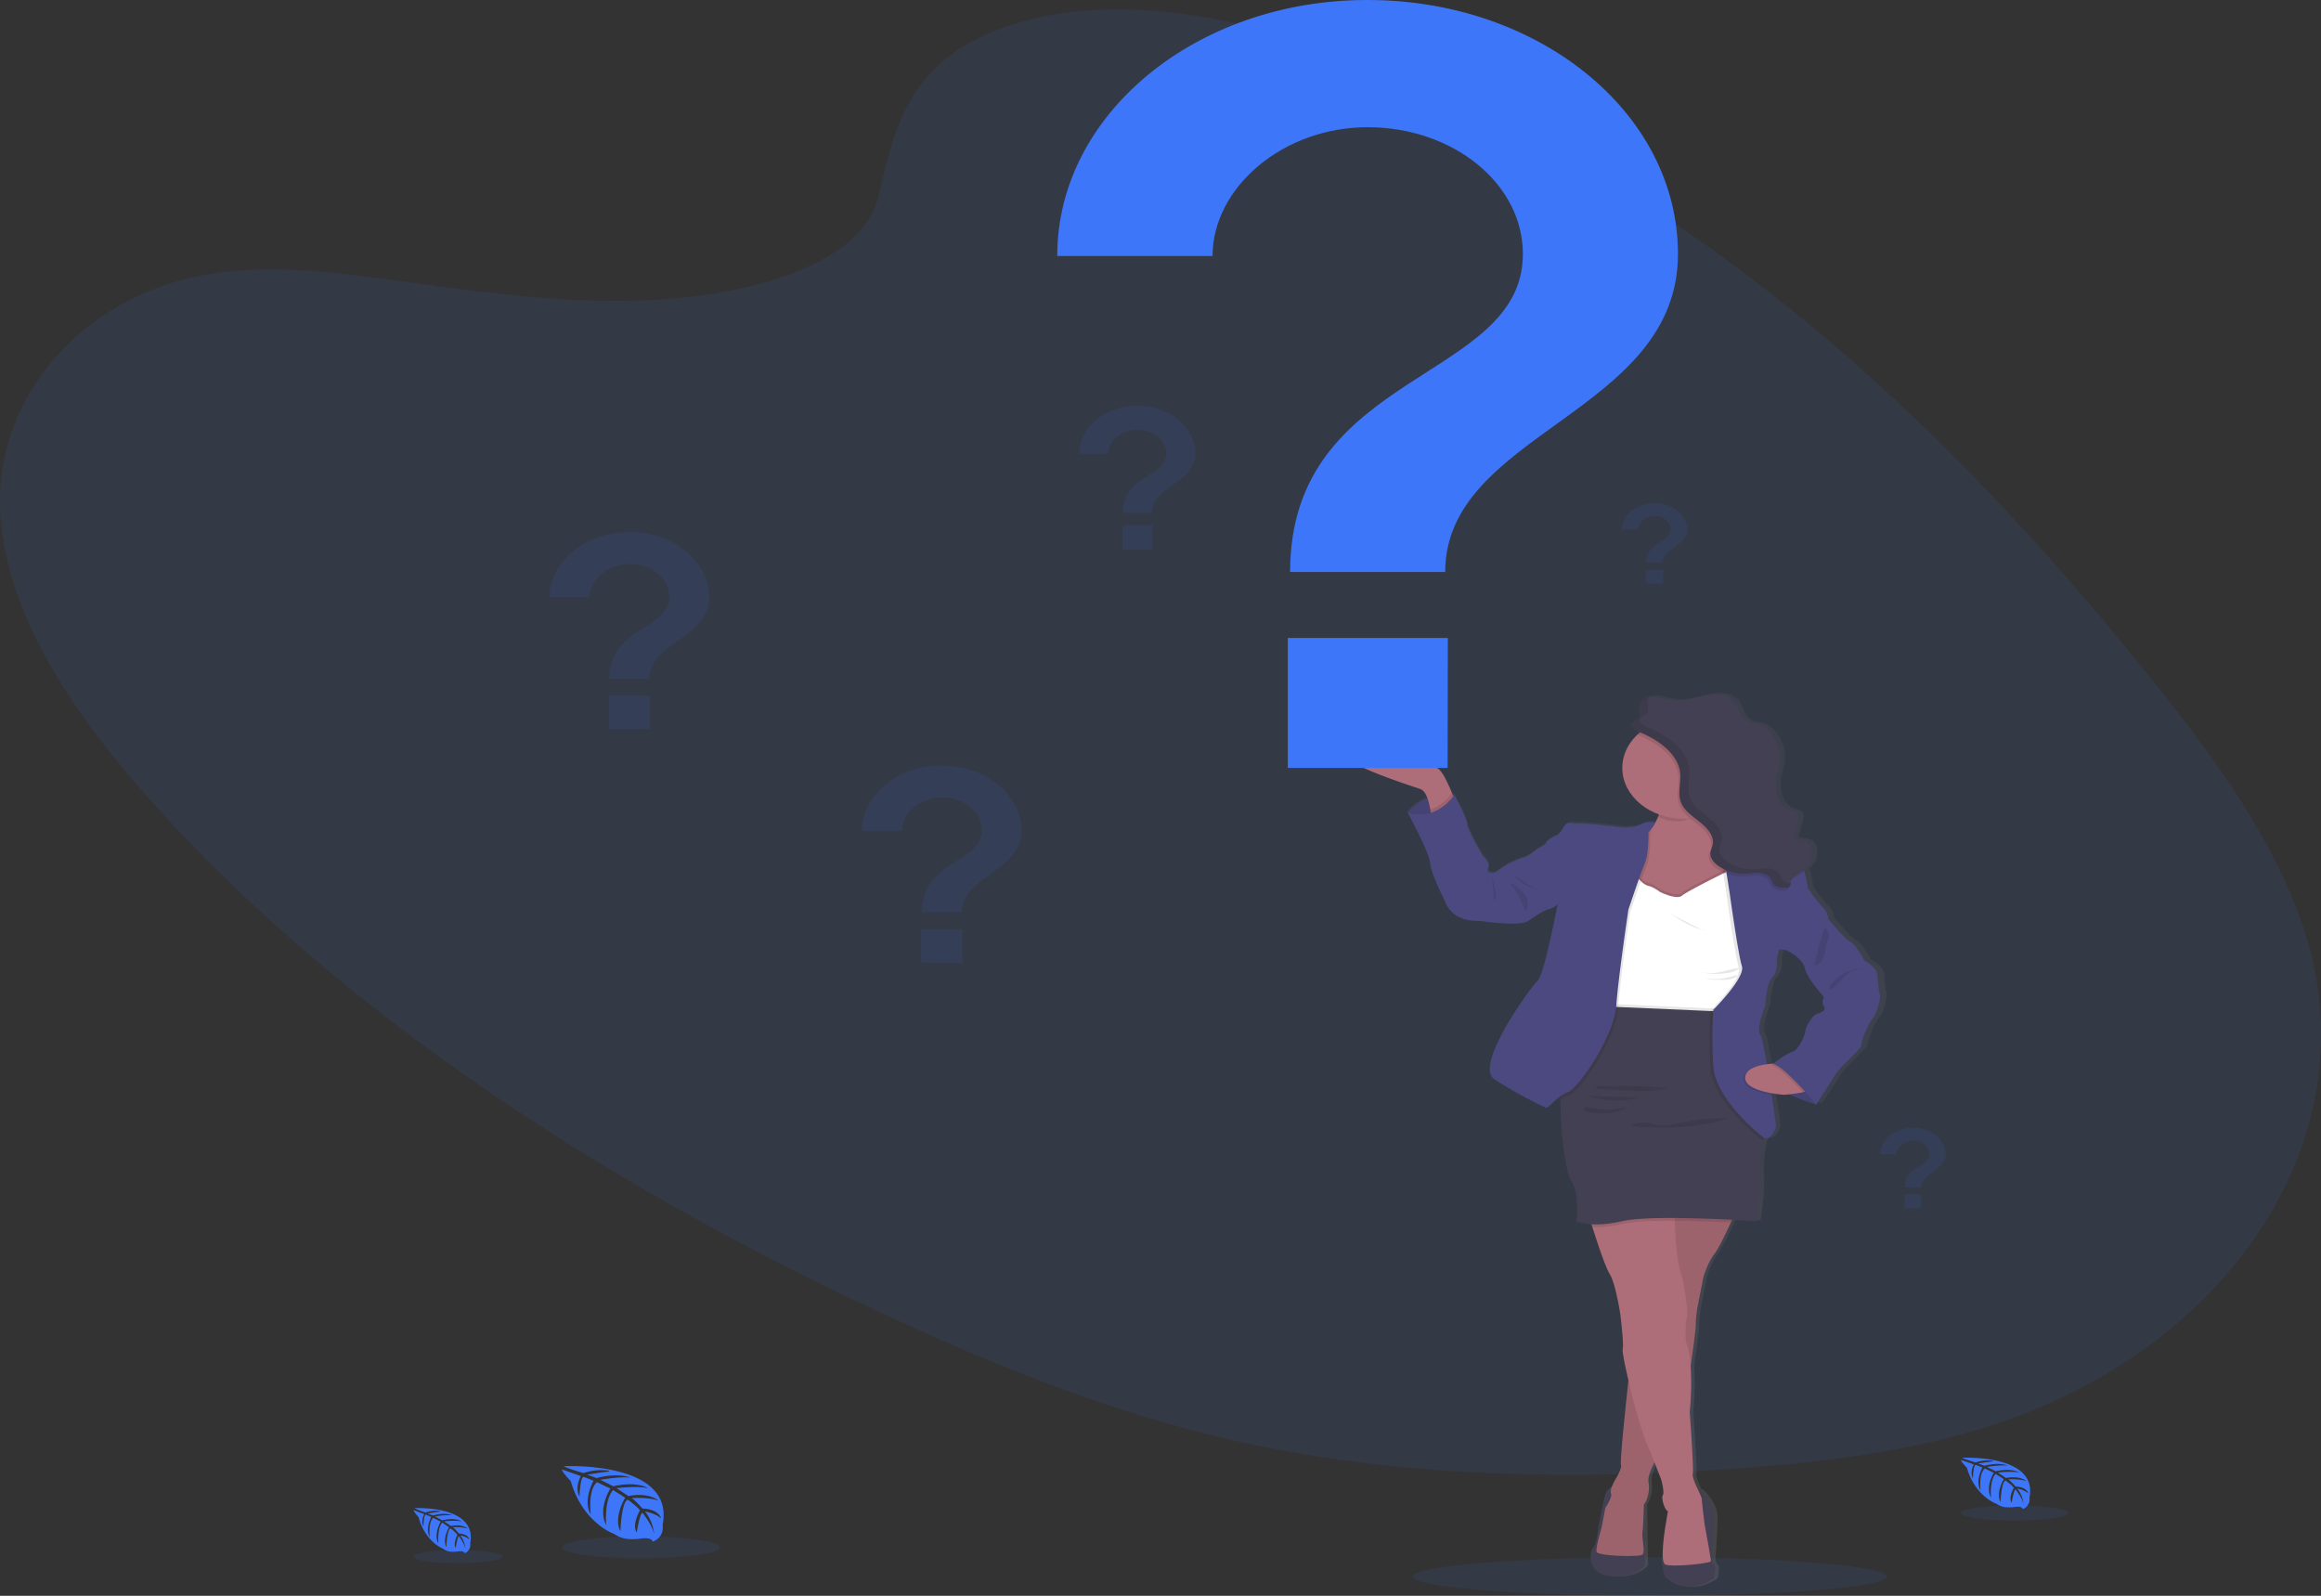 <svg id="Layer_1" data-name="Layer 1" xmlns="http://www.w3.org/2000/svg" xmlns:xlink="http://www.w3.org/1999/xlink" viewBox="0 0 1003.88 690.18"><rect x="0" y="0" width="1003.88" height="690.18" fill="#333333" stroke="none"/><defs><style>.cls-1,.cls-2{fill:#3e76f9;}.cls-1,.cls-5{opacity:0.1;isolation:isolate;}.cls-3{fill:url(#linear-gradient);}.cls-4{fill:#4c4981;}.cls-6{fill:#ae6e79;}.cls-7{fill:#444053;}.cls-8{fill:#fff;}</style><linearGradient id="linear-gradient" x1="795.21" y1="120.06" x2="795.21" y2="506.53" gradientTransform="matrix(1, 0, 0, -1, -98.04, 806.28)" gradientUnits="userSpaceOnUse"><stop offset="0" stop-color="gray" stop-opacity="0.25"/><stop offset="0.54" stop-color="gray" stop-opacity="0.12"/><stop offset="1" stop-color="gray" stop-opacity="0.1"/></linearGradient></defs><title>question-two</title><ellipse class="cls-1" cx="713.5" cy="681.85" rx="102.56" ry="8.34"/><path class="cls-1" d="M439.53,10.1C484.7-3.75,539.69,8.16,586.65,25.53,734.14,80.1,841.59,183.69,927,289.22c30.91,38.22,60.27,78.11,71.89,120.77,23.66,86.83-38.05,176.72-143,208.22-35.69,10.72-74.9,15.12-114.17,17.57-69.83,4.36-142.13,2.63-211.4-13.53-49.4-11.55-96.13-30.12-140.95-50.64C264.16,514.27,149.85,439.8,67.54,348.84,31.44,308.94.9,264,0,217.93s35.49-92.29,95.33-100.11c24.74-3.24,50.91.13,76.44,3.59,37.59,5.11,75.69,10.48,112.85,8.25C323,127.34,373,115,380,84.74,387.37,52.29,394.42,23.93,439.53,10.1Z" transform="translate(0 0)"/><path class="cls-2" d="M244,634.13s48.26-2.4,42.57,25.49c0,0,1.13,5-4.29,7.17,0,0-.08-2.07-4.95-1.37a26.22,26.22,0,0,1-5.24.22,12.22,12.22,0,0,1-6.41-2.19h0s-13.57-4.62-18.84-22.91c0,0-3.91-4-3.75-5l8.14,2.87s-2.78,4.85-.59,8.88c0,0,.26-8.69,1.83-8.5.31,0,4.23,1.65,4.23,1.65s-4.79,8.44-1.18,14.58c0,0-1.37-10.4,2.67-14L264,643.8s-5.6,8.71-1.8,15.82c0,0-1-10.91,3-15.16l5.2,3.3s-5.26,8.6-2.05,14.5c0,0,.41-12.71,3.17-13.66,0,0,4.55,3.3,5.24,4.67,0,0-3.6,6.23-1.37,9.52,0,0,1.37-8.46,2.5-8.5,0,0,4.52,5.61,5,9.45a17.87,17.87,0,0,0-3.91-10s4.38.62,6.94,3c0,0-.71-4-8.05-4.31,0,0-3.74-4.25-4.75-4.51,0,0,7.31-.51,11.74,1.12,0,0-3.9-3.75-13.08-2l-5.13-3.44s9.63-1.09,13.7.11c0,0-4.69-3.3-15.08-.9L259.64,640s8.2-1.46,13.09-.93c0,0-5.16-2.3-14.73.19l-4-1.48s6-1,7.77-1.13,1.85-.55,1.85-.55a24.88,24.88,0,0,0-11.29,1S243.87,634.61,244,634.13Z" transform="translate(0 0)"/><ellipse class="cls-1" cx="277.26" cy="669.23" rx="34.16" ry="4.76"/><path class="cls-2" d="M179.37,652.27s27.21-1.44,24,15.24a3.92,3.92,0,0,1-2.41,4.28s-.05-1.23-2.79-.81a14.52,14.52,0,0,1-2.95.12,6.54,6.54,0,0,1-3.62-1.3h0S184,667,181,656.1c0,0-2.2-2.39-2.12-3l4.6,1.75s-1.57,2.9-.34,5.3c0,0,.15-5.2,1-5.08.18,0,2.39,1,2.39,1s-2.7,5-.66,8.74c0,0-.78-6.21,1.5-8.35l3.23,1.65s-3.15,5.25-1,9.46c0,0-.55-6.52,1.69-9.05l2.93,2s-3,5.13-1.15,8.66c0,0,.23-7.59,1.79-8.16a16.42,16.42,0,0,1,3,2.79s-2,3.72-.77,5.69c0,0,.77-5,1.41-5.08,0,0,2.55,3.35,2.81,5.65a11.25,11.25,0,0,0-2.2-6,8.06,8.06,0,0,1,3.91,1.74s-.39-2.36-4.54-2.57c0,0-2.11-2.55-2.67-2.7,0,0,4.12-.3,6.62.67,0,0-2.2-2.24-7.38-1.23L192.07,658s5.43-.65,7.73.07c0,0-2.65-2-8.51-.53l-3.14-1.66a33.07,33.07,0,0,1,7.37-.55s-2.9-1.37-8.3.12l-2.25-.88s3.39-.58,4.38-.67,1.05-.33,1.05-.33a13.35,13.35,0,0,0-6.37.62S179.29,652.56,179.37,652.27Z" transform="translate(0 0)"/><ellipse class="cls-1" cx="198.11" cy="673.23" rx="19.26" ry="2.85"/><path class="cls-2" d="M848.78,630.48s32.85-1.65,29,17.33a4.47,4.47,0,0,1-2.92,4.88s-.06-1.41-3.37-.93a18.53,18.53,0,0,1-3.57.14,8.26,8.26,0,0,1-4.36-1.49h0s-9.24-3.14-12.83-15.6c0,0-2.66-2.71-2.55-3.4l5.54,1.94s-1.89,3.3-.4,6c0,0,.18-5.92,1.24-5.77.22,0,2.88,1.13,2.88,1.13s-3.26,5.78-.8,9.9c0,0-.93-7.07,1.82-9.5l3.9,1.87s-3.81,5.94-1.22,10.78c0,0-.67-7.42,2-10.31l3.54,2.27s-3.58,5.85-1.4,9.9c0,0,.29-8.64,2.17-9.3,0,0,3.09,2.25,3.56,3.17,0,0-2.45,4.25-.93,6.49,0,0,.93-5.77,1.7-5.77,0,0,3.08,3.82,3.4,6.43a12.21,12.21,0,0,0-2.65-6.79,10,10,0,0,1,4.72,2s-.48-2.7-5.49-2.94c0,0-2.54-2.89-3.22-3.07,0,0,5-.34,8,.76,0,0-2.66-2.54-8.91-1.38l-3.49-2.35s6.55-.75,9.33.07c0,0-3.2-2.25-10.27-.61l-3.8-1.87a41.92,41.92,0,0,1,8.91-.64s-3.51-1.56-10,.13l-2.72-1s4.09-.67,5.29-.77,1.26-.38,1.26-.38a17.17,17.17,0,0,0-7.68.7S848.68,630.8,848.78,630.48Z" transform="translate(0 0)"/><ellipse class="cls-1" cx="871.4" cy="654.38" rx="23.25" ry="3.24"/><path class="cls-3" d="M816.05,430.24a49.24,49.24,0,0,1-1.09-8.79c0-3.54-5.83-6.67-5.83-6.67s-3.6-6.87-6-7.89-9.81-10-9.81-10a7.41,7.41,0,0,0-2.23-4.85,69.77,69.77,0,0,1-6.07-7.56h0c-1-1-.5-1.71-2-7.58a8.21,8.21,0,0,0-.28-.88,1,1,0,0,0-.16-.38c3.25-2.69,4.35-6.67,2.83-10.25a4.15,4.15,0,0,0-1.42-1.82c-1.69-1.14-4.39-.67-6.13-1.75l1.85-6.74c.44-1.65.67-3.74-1.08-4.63a10.3,10.3,0,0,0-2.06-.57c-3-.82-4.74-3.44-5.52-5.95a17,17,0,0,1-.6-7.43c.34-2.39,1.19-4.72,1.5-7.12a16.94,16.94,0,0,0-3.67-12.65,11.18,11.18,0,0,0-4.85-3.78c-1.85-.68-4-.82-5.73-1.65-3.72-1.95-3.53-6.6-6.5-9.26s-8.23-2.66-12.56-1.74-8.64,2.47-13.08,2.09c-2.86-.27-5.54-1.34-8.41-1.59a11.24,11.24,0,0,0-2.46.09v-.07c-2.12.31-4.07,1.29-4.57,2.94A3.82,3.82,0,0,0,710,305c0,1,.28,2,.3,2.89a2.48,2.48,0,0,1-.81,2c-.57.5-1.41.77-2,1.29a1.88,1.88,0,0,0-.73,1.52c0,1.46,2.22,2.76,3.71,3.35h.06c-.4.33-.8.68-1.17,1a19.72,19.72,0,0,0-6.62,14.43c.07,8.77,6.45,16.67,16.24,20.11l-.21.54a26.69,26.69,0,0,1-1.47,3.11,8.89,8.89,0,0,0-6.28.58c-2.86,1.65-8.45,1.52-9.94,1.21s-17-1.92-18.25-1.51-3.72-1.42-5.33,1-2.36,3.74-4,4.35-4.47,2.52-4.09,2.92-4.1,2.83-4.1,2.83-3.85,3.3-6.08,3.74-7,2.94-7,2.94l-5.47,3.53s-4.09.51-2.85-1.82-2.24-5.25-2.24-5.25-7-11.62-7-14S629,343.15,629,343.15l-.7-.06-.32-.75a73.64,73.64,0,0,0-3.45-7.17c-2-3.34-3.23-3.68-3.23-3.68s-24.08-14.92-39.72-10.37,28.55,18.09,32.52,19.51c1.39.49,2.39,2.09,3.09,4a19.7,19.7,0,0,0-8.55,6.35s9.56,17.47,9.81,21.82,6.58,16.5,6.58,16.5,2.36,9,15.14,8.48c0,0,17.63,2.68,21.48,0s7.32-4.76,9.19-5.07a7.32,7.32,0,0,0,3.47-2s-5.83,30.31-8.69,32.94-28.13,36.67-19.06,42.75a187.76,187.76,0,0,0,22.71,12.38c.77.31,3.08-2.86,6.38-5.12v1.76c.06,12.11,2,30.52,4.68,34.64,4,6.07,2.36,17.79,2.36,17.79a20.17,20.17,0,0,0,6.71,1.32c.12.4.26.83.39,1.24,2.19,6.82,5.74,17.37,7.55,20.18,2.73,4.24,4.71,17.69,4.71,17.69s1.62,13.2,1,15c-.24.7.81,6.2,2.46,13.2h0c-1,9.48-2.9,27.75-3.22,34.35h0v.48a.81.81,0,0,1,0,.22v.41h0a5.16,5.16,0,0,0,.06,1.24,3.36,3.36,0,0,1-.17,1.88,30.36,30.36,0,0,1-2.69,5.3,21.23,21.23,0,0,0-1.2,2.56,4.82,4.82,0,0,0-2.9,3.39c-1.24,4-3.1,14.85-3.1,14.85s-.75,6.67-2.23,8.19-3,11,7.57,12.23S712.81,677,712.81,677l-.37-26.46v0a4.58,4.58,0,0,0,.55-.72v-.07c.07-.12.15-.25.22-.4l.09-.2.16-.32a.24.24,0,0,1,0-.12,14.57,14.57,0,0,0,.9-7.87v-1.12a2.62,2.62,0,0,1,.06-.54c.06-.28,0-.07,0-.1l.06-.32v-.14a.51.51,0,0,1,.08-.33v-.08c.1-.38.22-.83.35-1.19v-.09l.15-.4h0c.15-.42.32-.82.5-1.27v-.08a1,1,0,0,1,.17-.39v-.05c.18-.4.37-.82.55-1.17l.05-.11.16-.33,0-.1.38-.73h0l2.93,7.46s1.62,5.56.75,6.88,1,6.77,2.23,6.87l-1.15,6.87a87.76,87.76,0,0,0-1.11,11.42c-.08.44-.16.83-.22,1.09-.8,3.52,1.12,9,1.12,9,9.8,9.56,21.48.74,21.48.74s1.36-5,0-6.06-.75-4.65-.75-4.65.62-9,.74-15.56-6.51-12.38-6.51-12.38l-.37.28c-1.21-2.58-2.59-5.58-2.3-6.93.5-2.32-1.37-26.88-1.37-26.88a120,120,0,0,0,.44-19.79h0c.16-1.12.31-2.21.46-3.3.75-5.28,1.36-9.79,1.6-12.16h0v-.28a12.08,12.08,0,0,0,.08-1.3c0-.83,0-1.77.1-2.8.23-2.84.77-6,.77-6l2.6-13s2-6.36,4.85-9.89l.34-.45h0l.34-.51,0-.07c.11-.18.23-.36.34-.55l0-.07c.4-.65.83-1.41,1.28-2.23,0-.07.07-.12.1-.19l.34-.63c0-.08.08-.16.13-.24l.32-.63a2.1,2.1,0,0,0,.13-.26c.13-.24.27-.5.4-.76l.19-.38c.09-.19.19-.38.29-.57l.24-.51c.07-.12.13-.24.19-.37l.27-.57c0-.08.09-.17.13-.25.71-1.46,1.39-2.9,2-4.22h0l.55-1.18c6.36.32,10.68.61,10.68.61s2-11.82,1.36-19.6c-.42-5.31.78-12,1.57-15.67.09-.41.17-.77.25-1.1l.17.12c3.11,2,5.34-4.66,5.34-4.66s-.84-6.22-2-13.77l-.12-.75c1.79.31,3.61.54,5.43.68,0,0,1-.07,2.37-.21A72.86,72.86,0,0,0,788,477.23l6.61-10.06a40,40,0,0,1,4.35-6c2-2,9.06-8.49,8.94-9.7s2.36-8.19,4.84-11.33S816.17,430.75,816.05,430.24Zm-27.56,7.68c-2.61.91-5.09,6-5.21,7.48s-2.86,8.18-5.71,9c-2.63.75-7.65,4.56-8.45,5.17-.82.05-1.75.15-2.72.28-1.09-6.38-2.17-11.66-2.86-12.72-2-3,2.19-12.74,2.19-12.74s.41-9.8,3-12.12,2-8.19,2-8.19.62-2.43.87-3.53,3.69,0,3.72,0h0s6.7,3,7.7,7.57,8.32,12.43,8.32,12.43-1.12,2.73,0,4.12S791.1,437,788.49,437.92Z" transform="translate(0 0)"/><path class="cls-4" d="M609,351.55c4.17-5.67,12-8.73,20-7.77v11.81h-8.69l-6.8-1.42Z" transform="translate(0 0)"/><path class="cls-5" d="M609,351.55c4.17-5.67,12-8.73,20-7.77v11.81h-8.69l-6.8-1.42Z" transform="translate(0 0)"/><path class="cls-6" d="M629.61,346.91,619,353.06s-.09-1.22-.36-2.91c-.53-3.18-1.72-8-4.29-8.88-3.91-1.42-47.44-14.93-32-19.47s39.13,10.35,39.13,10.35,1.22.34,3.17,3.67A77.65,77.65,0,0,1,628,343C629,345.17,629.61,346.91,629.61,346.91Z" transform="translate(0 0)"/><polygon class="cls-4" points="714.69 356.39 715.9 355.92 719.3 359.12 716.52 364.01 711.78 362.44 712.88 358.53 714.69 356.39"/><path class="cls-7" d="M698.58,642.86s-3.06-.3-4.28,3.63-3.06,14.85-3.06,14.85-.73,6.66-2.2,8.17-2.93,11,7.46,12.2,14.92-4.61,14.92-4.61l-.37-26.45Z" transform="translate(0 0)"/><path class="cls-7" d="M734.84,644s6.54,5.78,6.42,12.33-.74,15.53-.74,15.53-.6,3.64.74,4.64,0,6.06,0,6.06-11.5,8.8-21.16-.75c0,0-1.88-5.45-1.1-9s3-19.31,3-19.31Z" transform="translate(0 0)"/><path class="cls-6" d="M751,523.43s-6.6,15.23-9.42,18.76-4.76,9.89-4.76,9.89l-2.57,13a60.29,60.29,0,0,0-.86,8.78c.12,2.93-6.36,45.59-6.36,45.59L716.8,630.25S712.28,637.82,713,641s-.49,8.17-2,9.68c0,0-.24,9.9-.61,12.1s1.35,8.48,0,9.58-19.32.61-19.81-1.21,2.2-10.59,2.2-10.59l1.59-8.47s3.18-4.64,2.45-6.15,1.34-5,1.46-5.35,3.43-5.24,2.82-7.16S705,590.8,705,590.8l12.59-72.92Z" transform="translate(0 0)"/><path class="cls-5" d="M751,523.43s-1,2.29-2.37,5.3c-2.18,4.76-5.32,11.3-7,13.46-2.81,3.53-4.77,9.89-4.77,9.89l-2.57,13a60.27,60.27,0,0,0-.85,8.78c0,1.15-.94,8.52-2.14,17-1.85,13-4.22,28.58-4.22,28.58l-10.27,10.8s-.52.83-1.17,2.13c-1.29,2.47-3.11,6.49-2.62,8.56.73,3.13-.49,8.17-2,9.68,0,0-.25,9.9-.61,12.1s1.35,8.48,0,9.59-19.32.61-19.81-1.21,2.2-10.59,2.2-10.59l1.59-8.48s3.18-4.63,2.44-6.15,1.35-5,1.47-5.34,3.43-5.25,2.82-7.16c-.47-1.46,2-25.36,3.15-36.69.39-3.56.64-5.88.64-5.88l10.83-62.74.88-5.05.88-5.13Z" transform="translate(0 0)"/><path class="cls-6" d="M740,675.12c.11,1.12-17.25,2.73-19.73,1.52s0-16.24,0-16.24l1.13-6.85c-1.21-.11-3.05-5.55-2.2-6.87s-.73-6.85-.73-6.85l-2.88-7.42-1.76-4.55c-2.86-5.2-7-20.05-9.57-31.14-1.62-7-2.65-12.44-2.42-13.14.61-1.82-1-15-1-15s-2-13.42-4.64-17.65c-1.79-2.81-5.28-13.34-7.44-20.14-1.1-3.49-1.86-6-1.86-6s18.48-1.28,29.69-1.73c5.15-.2,8.77-.23,8.35.12s-.53,2.19-.51,4.86c0,6.93,1.22,19.1,2.46,22.37,1.71,4.54,3.42,18.15,2.69,19.47s-.49,10.09-.49,10.09a38,38,0,0,1,2.16,10.94,122.42,122.42,0,0,1-.42,19.71s1.83,24.51,1.34,26.83,3.91,9.58,3.91,11,1.22,11,1.22,11S740,674,740,675.12Z" transform="translate(0 0)"/><path class="cls-6" d="M749.69,380.5l-2.1,1.87-1.37,1.22-8,7.09-20.67,1.93-11-2.43-2.72-.6s0-4.55.49-10c.7-7,2.37-15.51,6.36-17.83a13.81,13.81,0,0,0,4.65-4.86,24.36,24.36,0,0,0,2-4.07c.08-.18.14-.36.21-.54a38.47,38.47,0,0,0,1.94-7.48s2.64-1.2,6.31-2.61c9.57-3.68,26.1-8.77,20.35,2.61a38.64,38.64,0,0,0-2.16,5.12c-.09.25-.17.51-.24.75-1.92,6.34-.65,10.18.78,12.3h0a7.5,7.5,0,0,0,.83,1.05,6.3,6.3,0,0,0,1.39,1.16l2.38,12.47.2,1Z" transform="translate(0 0)"/><path class="cls-5" d="M746.15,345.4c-1.09,2.16.53-1.76,0,0-4.36,2.56-14.63,9.84-20.4,9.84-3.9,0-5.07-.58-8.41-1.83a38.43,38.43,0,0,0,2.15-8S754.1,329.66,746.15,345.4Z" transform="translate(0 0)"/><path class="cls-6" d="M755,332.15c0,11.25-10.31,20.68-23.87,21.86-.92.08-1.85.13-2.79.13-14.72,0-26.66-9.85-26.66-22s11.94-22,26.66-22S755,320,755,332.15Z" transform="translate(0 0)"/><path class="cls-5" d="M758.75,429.62,755,437.8s-3.09.11-7.91.23c-16.27.43-52.12,1-53.72-2.48a7.3,7.3,0,0,1-.56-2.71c-.21-5.25,2.76-13.32,2.76-13.32s1.71-16.14,1.71-16.84-1.47-12-1.47-12l2.94-9.08,8.19-4.74s3.67,4.65,5.87,5,5.14,2.63,5.14,2.63,7.21,3.63,9.54,1.61,20.42-10.89,20.42-10.89l9.54,8.67Z" transform="translate(0 0)"/><path class="cls-8" d="M758.75,430.88,755,439s-3.09.12-7.91.24h-.47c-2.08.06-4.46.12-7,.16-12.93.25-30.74.31-40.05-.83-3.5-.41-5.79-1-6.17-1.81a6.27,6.27,0,0,1-.44-1.5c-.06-.38-.1-.83-.12-1.21-.21-5.26,2.76-13.32,2.76-13.32s1.71-16.15,1.71-16.85-1.47-12-1.47-12l2.94-9.07,5.63-3.25,2.56-1.48a33.5,33.5,0,0,0,2.81,3.05,7.54,7.54,0,0,0,3.06,2c2.21.4,5.14,2.63,5.14,2.63s7.21,3.63,9.54,1.6c1.77-1.54,12.77-7.09,17.85-9.62l2.57-1.27,1.28,1.17,8.26,7.51Z" transform="translate(0 0)"/><path class="cls-5" d="M629.61,346.91,619,353.06s-.09-1.22-.36-2.91A20.31,20.31,0,0,0,628,343C629,345.17,629.61,346.91,629.61,346.91Z" transform="translate(0 0)"/><path class="cls-4" d="M667,367.8l-2.32-.52s-3.8,3.3-6,3.74-6.84,2.92-6.84,2.92l-5.39,3.53s-4,.51-2.81-1.81-2.2-5.25-2.2-5.25-6.85-11.6-6.85-14S629,343.78,629,343.78s-7.1,11.4-20.06,7.77c0,0,9.42,17.45,9.66,21.79S625,389.78,625,389.78s2.33,9,14.92,8.48c0,0,17.37,2.66,21.16,0s7.21-4.76,9-5.07a7.41,7.41,0,0,0,3.42-2v-12Z" transform="translate(0 0)"/><path class="cls-5" d="M645.26,379.19s3.06,9.38,1.1,10.39Z" transform="translate(0 0)"/><path class="cls-5" d="M747,439.24c-16.27.43-52.12,1-53.72-2.47a7.35,7.35,0,0,1-.56-2.72l53.15,2.31Z" transform="translate(0 0)"/><path class="cls-5" d="M751,523.43s-1,2.29-2.37,5.3c-6.75-.33-15.69-.69-24.18-.74-3,0-5.94,0-8.72.08a79,79,0,0,0-14.25,1.31,45.41,45.41,0,0,1-12.7,1.35c-1.1-3.49-1.86-6-1.86-6s18.48-1.27,29.69-1.72l.88-5.13Z" transform="translate(0 0)"/><path class="cls-7" d="M765.35,486.51l-2.08,3.63s-.29,1.08-.66,2.8c-.78,3.69-2,10.36-1.54,15.67.61,7.77-1.35,19.56-1.35,19.56s-45-3.12-58.2,0-19.7,0-19.7,0,1.6-11.69-2.32-17.75c-2.67-4.12-4.55-22.53-4.61-34.64,0-5.58.34-9.81,1.19-10.67,2.69-2.72,14.18-30,14.18-30l2.62.12,7,.3,39.8,1.73,6.25.28.66,1.64Z" transform="translate(0 0)"/><path class="cls-4" d="M785.16,474.4l.37,3.24s-19.71-5.3-18.71-11.81,0-5.77,0-5.77l15.84,1.11Z" transform="translate(0 0)"/><path class="cls-5" d="M785.16,474.4l.37,3.24s-19.71-5.3-18.71-11.81,0-5.77,0-5.77l15.84,1.11Z" transform="translate(0 0)"/><path class="cls-5" d="M658.41,381.79a19.06,19.06,0,0,0,6.94,3,5,5,0,0,1-2-.82c-1.41-.83-2.75-1.73-4.11-2.6-1.1-.71-2.47-1.89-3.82-2.18A18.84,18.84,0,0,0,658.41,381.79Z" transform="translate(0 0)"/><path class="cls-5" d="M658.71,386a7.22,7.22,0,0,1,1.52,2,10,10,0,0,1-.11,6.24L657,388a35,35,0,0,0-1.76-3.17c-.29-.44-2.11-2.26-1.9-2.64C653.86,381.11,658.12,385.44,658.71,386Z" transform="translate(0 0)"/><path class="cls-5" d="M746.88,420.85a11.25,11.25,0,0,0,5.75-2.22c-3.25.34-6.33,1.39-9.53,1.95a17,17,0,0,1-8.88-.68C737.9,421.38,743,421.43,746.88,420.85Z" transform="translate(0 0)"/><path class="cls-5" d="M737.69,402.38A2.59,2.59,0,0,1,736,402c-2.44-1.15-4.85-2.36-7.22-3.61a49.53,49.53,0,0,1-7.07-4C726.6,398,731.12,401.07,737.69,402.38Z" transform="translate(0 0)"/><path class="cls-5" d="M744.47,423.78a18.79,18.79,0,0,0,3.82-.26,5.28,5.28,0,0,0,3.14-1.7,2.16,2.16,0,0,0-1.33.17,26.82,26.82,0,0,1-12.28,1.22C739.81,423.91,742.36,423.77,744.47,423.78Z" transform="translate(0 0)"/><path class="cls-5" d="M721.31,470.61a47.45,47.45,0,0,1-7.81,1.26,55.42,55.42,0,0,1-6.18-.1l-10-.52-5-.26c-.59,0-3,0-1.81-1,.6-.48,3.94-.18,4.8-.2,1.66,0,3.33-.07,5-.08,3.31,0,6.63,0,9.94.17C714,470.05,717.61,470.28,721.31,470.61Z" transform="translate(0 0)"/><path class="cls-5" d="M709.72,474.69c-1.7-.06-3.89.78-5.64,1a46.47,46.47,0,0,1-5.9.19,39.05,39.05,0,0,1-11.37-1.92C694.44,474.25,702.09,474.44,709.72,474.69Z" transform="translate(0 0)"/><path class="cls-5" d="M688.3,479a19.71,19.71,0,0,1,2.18.5c4.22,1,8.71.11,13-.76-1.07,1.33-3,1.9-4.93,2.26a27.64,27.64,0,0,1-9.6.29c-1-.17-3.51-.46-4-1.32C684.13,478.72,687.36,478.89,688.3,479Z" transform="translate(0 0)"/><path class="cls-5" d="M712,485.52c1.27.22,2.51.49,3.74.83,4.75,1,9.68-.37,14.45-1.27a81.13,81.13,0,0,1,17.49-1.33,20.43,20.43,0,0,0-3.75,1c-1.35.34-2.72.65-4.09.94-2.69.54-5.42,1-8.17,1.31a102.07,102.07,0,0,1-16.77.6c-2.56-.12-7,.1-9.19-1A12,12,0,0,1,712,485.52Z" transform="translate(0 0)"/><path class="cls-5" d="M713.75,361.12s.24,9.29-1.59,13.53c-.58,1.32-1.48,3.75-2.46,6.48-1.07,3-2.24,6.42-3.14,9.08l-1.5,4.43s-4.13,27.75-5.2,41a2.76,2.76,0,0,1-.06.7,22.3,22.3,0,0,1-.31,2.31c-2.38,13.13-16.11,33.38-20.72,35a14.05,14.05,0,0,0-3.88,2.2c0-5.58.34-9.81,1.19-10.67,2.69-2.72,14.18-30,14.18-30l2.62.12c-.06-.38-.1-.83-.12-1.22-.21-5.25,2.76-13.32,2.76-13.32s1.71-16.14,1.71-16.84-1.47-12-1.47-12l2.94-9.07,5.63-3.25c.7-7,2.37-15.51,6.36-17.83a13.87,13.87,0,0,0,4.65-4.85c.79.09-.65-.49-.65-.49Z" transform="translate(0 0)"/><path class="cls-4" d="M715.9,355.92a8.64,8.64,0,0,0-6.19.58c-2.82,1.65-8.32,1.5-9.79,1.21s-16.75-1.92-18-1.52-3.67-1.41-5.26,1-2.32,3.73-3.91,4.34-4.41,2.52-4,2.92-4,2.82-4,2.82l8.92,23.92s-5.75,30.26-8.56,32.88-27.76,36.61-18.83,42.67a184.68,184.68,0,0,0,22.38,12.37c1,.41,4.52-5,9.41-6.75s20.06-24.42,21-37.33,5.26-41.65,5.26-41.65,5.26-15.74,7.09-20S713,359.89,713,359.89Z" transform="translate(0 0)"/><path class="cls-5" d="M765.35,486.51l-2.08,3.63s-.29,1.08-.66,2.8a2.12,2.12,0,0,1-1-.37c-3.06-2-21-17.25-21.89-30.77a201.61,201.61,0,0,1-.13-22.39c.06-1.21.12-1.93.12-2.09h0s13.94-13.92,12.35-18.86-5.26-31.34-5.26-31.34l-.54-3.46-.93-5.86-2.22-14.17,2.3.45a6.3,6.3,0,0,0,1.39,1.16l2.38,12.46,8.26,7.51,1.35,45.69-3.8,8.17s-3.09.11-7.91.24h-.47Z" transform="translate(0 0)"/><path class="cls-4" d="M773.05,411.08s-3.42-1.11-3.66,0-.86,3.52-.86,3.52.61,5.86-2,8.18-3,12.1-3,12.1-4.12,9.68-2.17,12.71c.71,1.1,1.81,6.6,2.91,13.2.7,4.12,1.39,8.65,2,12.79,1.11,7.52,1.94,13.75,1.94,13.75S766,494,762.94,492s-21-17.24-21.88-30.76a201.47,201.47,0,0,1-.16-21.81c.08-1.72.16-2.7.16-2.7s13.94-13.92,12.35-18.86-5.26-31.34-5.26-31.34l-.64-4.09-.69-4.39-.16-1-2.21-14h0c.39.07,14.11,2.63,15.92,4.12s13,3.63,13,3.63a9,9,0,0,1,6.94,5.87,7.71,7.71,0,0,1,.27.89c1.47,5.85,1,6.55,2,7.57S773.05,411.08,773.05,411.08Z" transform="translate(0 0)"/><path class="cls-5" d="M766.35,473.57c-5-.82-12.42-2.73-12.25-6.94.15-3.93,5.89-5.35,10.24-5.85C765,464.88,765.73,469.43,766.35,473.57Z" transform="translate(0 0)"/><path class="cls-6" d="M781.86,471.48c-.2.35-1,.66-2.14.93a68.76,68.76,0,0,1-8.13,1.09s-17-1.11-16.76-7.47c.18-4.56,7.86-5.77,12.17-6,1-.08,1.91-.11,2.87-.1C769.87,459.89,782.59,470.17,781.86,471.48Z" transform="translate(0 0)"/><path class="cls-5" d="M781.86,471.48c-.2.35-1,.66-2.14.93-4.43-4.89-10.61-11.17-13.64-11.72l.92-.7c1-.08,1.91-.11,2.87-.1C769.87,459.89,782.59,470.17,781.86,471.48Z" transform="translate(0 0)"/><path class="cls-4" d="M777.58,384.43l5,.61a72.7,72.7,0,0,0,6,7.57,7.47,7.47,0,0,1,2.2,4.84s7.34,9,9.66,10,5.87,7.87,5.87,7.87,5.75,3.12,5.75,6.65a49.15,49.15,0,0,0,1.1,8.78c.13.5-.85,6.76-3.3,9.9s-4.9,10-4.77,11.28-6.85,7.67-8.8,9.68a40.51,40.51,0,0,0-4.28,6l-6.48,10.09s-13.7-16.65-18.71-17.56c0,0,5.62-4.43,8.43-5.24s5.51-7.42,5.63-9,2.57-6.55,5.13-7.42,3.92-1.81,2.82-3.23,0-4.13,0-4.13-7.22-7.86-8.2-12.37-7.58-7.56-7.58-7.56l-3.79-7.67Z" transform="translate(0 0)"/><path class="cls-5" d="M795.77,422.09a18,18,0,0,1,9.87-3.09c-2.32.33-4.76.75-6.46,2.09a13.19,13.19,0,0,0-1.79,1.88c-.58.68-5.3,5.63-6,4.85C790.22,426.67,794.82,422.75,795.77,422.09Z" transform="translate(0 0)"/><path class="cls-5" d="M784.69,417.31a4.29,4.29,0,0,0,3.49-2,9.78,9.78,0,0,0,1.09-3.58,45.69,45.69,0,0,1,1.51-6.13,2.4,2.4,0,0,0-.21-2.47,7.93,7.93,0,0,0-1.08-1.83c-.9.82-1.16,2.75-1.53,3.85-.46,1.37-.88,2.75-1.28,4.12C786.47,409.89,784.81,417.31,784.69,417.31Z" transform="translate(0 0)"/><path class="cls-5" d="M780.36,376.59a9.4,9.4,0,0,1-1.69,1.43c-2,1.31-4.65,2.42-4.9,4.49a4,4,0,0,1-.3,2c-.64.91-2.21.82-3.46.65a6.92,6.92,0,0,1-2.93-.89c-1.31-.92-1.43-2.57-2.43-3.74a6.82,6.82,0,0,0-5-1.82c-1.87-.05-3.73.3-5.6.36a18,18,0,0,1-3.59-.2,11.22,11.22,0,0,1-1.16-.19,16.63,16.63,0,0,1-2.44-.69,11.28,11.28,0,0,1-1.19-.46,16.47,16.47,0,0,1-3.45-2c-1.83-1.39-3.35-3.3-3.2-5.35.09-1.26.78-2.43,1-3.67.75-3.57-2.12-6.93-5.23-9.48-1.24-1-2.56-2-3.8-3a15.4,15.4,0,0,1-4.47-5.26,13.11,13.11,0,0,1-.8-6.6,37.48,37.48,0,0,0,.23-6.78c-.92-8-9.22-14.16-17.52-17.5l-.37-.16c9.67-9.15,26.5-10.1,37.6-2.13s12.25,21.86,2.58,31a24.93,24.93,0,0,1-4.33,3.29c-.09.26-.17.51-.24.76-1.92,6.33-.65,10.18.78,12.3h0c.39.07,14.11,2.63,15.92,4.12s13,3.63,13,3.63A9,9,0,0,1,780.36,376.59Z" transform="translate(0 0)"/><path class="cls-7" d="M706.3,311.9c.55-.52,1.38-.79,1.94-1.29,1.73-1.55,0-4.08.63-6.13.68-2.27,4.06-3.26,6.88-3s5.46,1.31,8.28,1.58c4.38.4,8.62-1.16,12.89-2.08s9.43-1,12.37,1.73,2.74,7.29,6.4,9.25c1.69.9,3.82,1,5.65,1.65a11,11,0,0,1,4.78,3.77A17.07,17.07,0,0,1,769.74,330c-.31,2.39-1.15,4.71-1.49,7.11a17.3,17.3,0,0,0,.6,7.42c.77,2.47,2.44,5.15,5.43,5.94a9.75,9.75,0,0,1,2,.57c1.73.89,1.5,3,1.06,4.62l-1.78,6.77c1.71,1.07,4.37.61,6,1.74A4.13,4.13,0,0,1,783,366c1.65,3.88.22,8.19-3.59,10.84-2,1.31-4.65,2.42-4.9,4.48a3.92,3.92,0,0,1-.3,2c-.63.9-2.21.82-3.46.65a6.88,6.88,0,0,1-2.92-.89c-1.32-.93-1.43-2.58-2.43-3.74a6.82,6.82,0,0,0-5-1.82c-1.88-.05-3.73.3-5.61.37A18.76,18.76,0,0,1,743,374.34c-1.84-1.4-3.35-3.3-3.21-5.37.09-1.25.78-2.42,1-3.67.74-3.55-2.12-6.92-5.23-9.47s-6.76-4.9-8.28-8.29c-1.9-4.2-.06-8.89-.57-13.34-.92-8-9.21-14.16-17.52-17.51C707.3,315.91,704.15,313.92,706.3,311.9Z" transform="translate(0 0)"/><path class="cls-5" d="M771.7,381.17c-1.32-.94-1.43-2.58-2.43-3.74a6.83,6.83,0,0,0-5-1.83c-1.88-.05-3.74.3-5.61.37a18.76,18.76,0,0,1-11.83-3.52c-1.84-1.39-3.34-3.3-3.2-5.36.09-1.26.78-2.43,1-3.67.75-3.56-2.12-6.93-5.23-9.48s-6.75-4.9-8.28-8.29c-1.89-4.19,0-8.88-.56-13.34-.93-8-9.22-14.16-17.52-17.51C711.1,314,708,312,710.1,310c.54-.52,1.37-.79,1.93-1.29,1.73-1.54,0-4.08.64-6.12a3.17,3.17,0,0,1,.63-1.13c-2.09.32-4,1.3-4.51,2.95-.61,2,1.1,4.57-.63,6.12-.56.51-1.39.77-1.94,1.28-2.15,2,1,4,2.94,4.8,8.31,3.34,16.6,9.49,17.52,17.51.51,4.46-1.33,9.14.57,13.34,1.52,3.38,5.17,5.78,8.28,8.29s6,5.92,5.23,9.48a26.22,26.22,0,0,0-1,3.67c-.14,2,1.37,4,3.21,5.35a18.66,18.66,0,0,0,11.82,3.52c1.88-.07,3.73-.41,5.61-.37a6.87,6.87,0,0,1,5,1.83c1,1.17,1.11,2.82,2.43,3.74a6.73,6.73,0,0,0,2.92.88c1.25.19,2.83.26,3.46-.64a2,2,0,0,0,.28-1.19A6.56,6.56,0,0,1,771.7,381.17Z" transform="translate(0 0)"/><path class="cls-2" d="M626.13,332.15H557V275.93h69.22Zm-1-84.77H558c0-87.36,100.68-82.26,100.68-137.53,0-30.44-30.21-54.83-67.12-54.83s-67.11,26.29-67.11,55.7H457.29C457.16,49.67,517.05.1,591.06,0h.46c74.14,0,134.23,48.79,134.23,109.85,0,69.11-100.67,77-100.67,137.53Z" transform="translate(0 0)"/><path class="cls-1" d="M281.14,315.4H263.3V300.87h17.84Zm-.27-21.85h-17.3c0-22.52,25.95-21.21,25.95-35.47,0-7.85-7.78-14.18-17.29-14.15h0c-9.49.18-17.12,6.52-17.26,14.35h-17.3c.24-15.76,15.93-28.38,35-28.18,18.66.2,33.78,12.57,34.16,28-.05,17.82-26,19.85-26,35.45Z" transform="translate(0 0)"/><path class="cls-1" d="M416.22,416.37H398.38V401.88h17.84ZM416,394.52h-17.3c0-22.53,25.95-21.21,25.95-35.47,0-7.84-7.77-14.17-17.28-14.14h0c-9.54.15-17.22,6.51-17.35,14.37h-17.3c.24-15.76,15.93-28.38,35-28.18,18.67.19,33.79,12.56,34.17,28C441.9,376.88,416,378.91,416,394.52Z" transform="translate(0 0)"/><path class="cls-1" d="M498.36,237.63H485.43V227.15h12.93Zm-.19-15.84H485.63c0-16.32,18.81-15.37,18.81-25.7,0-5.68-5.65-10.27-12.54-10.24h0c-6.9.11-12.44,4.72-12.54,10.41H466.82c-.06-11.43,11.13-20.73,25-20.77s25.12,9.18,25.18,20.6C517,209,498.17,210.48,498.17,221.79Z" transform="translate(0 0)"/><path class="cls-1" d="M719.2,252.43h-7.31v-5.94h7.31Zm-.11-9H712c0-9.22,10.63-8.69,10.63-14.53,0-3.19-3.13-5.77-7-5.77h-.08c-3.9.07-7,2.67-7.09,5.88h-7.09c.18-6.46,6.66-11.57,14.49-11.43,7.54.14,13.63,5.12,13.86,11.34C729.72,236.22,719.09,237.09,719.09,243.48Z" transform="translate(0 0)"/><path class="cls-1" d="M831,522.53h-7.31v-5.94H831Zm-.11-8.95h-7.09c0-9.23,10.64-8.68,10.64-14.52,0-3.21-3.2-5.79-7.09-5.78s-7,2.67-7.09,5.88h-7.09c.18-6.45,6.66-11.57,14.49-11.43,7.54.14,13.63,5.13,13.86,11.34,0,7.29-10.59,8.12-10.59,14.51Z" transform="translate(0 0)"/></svg>